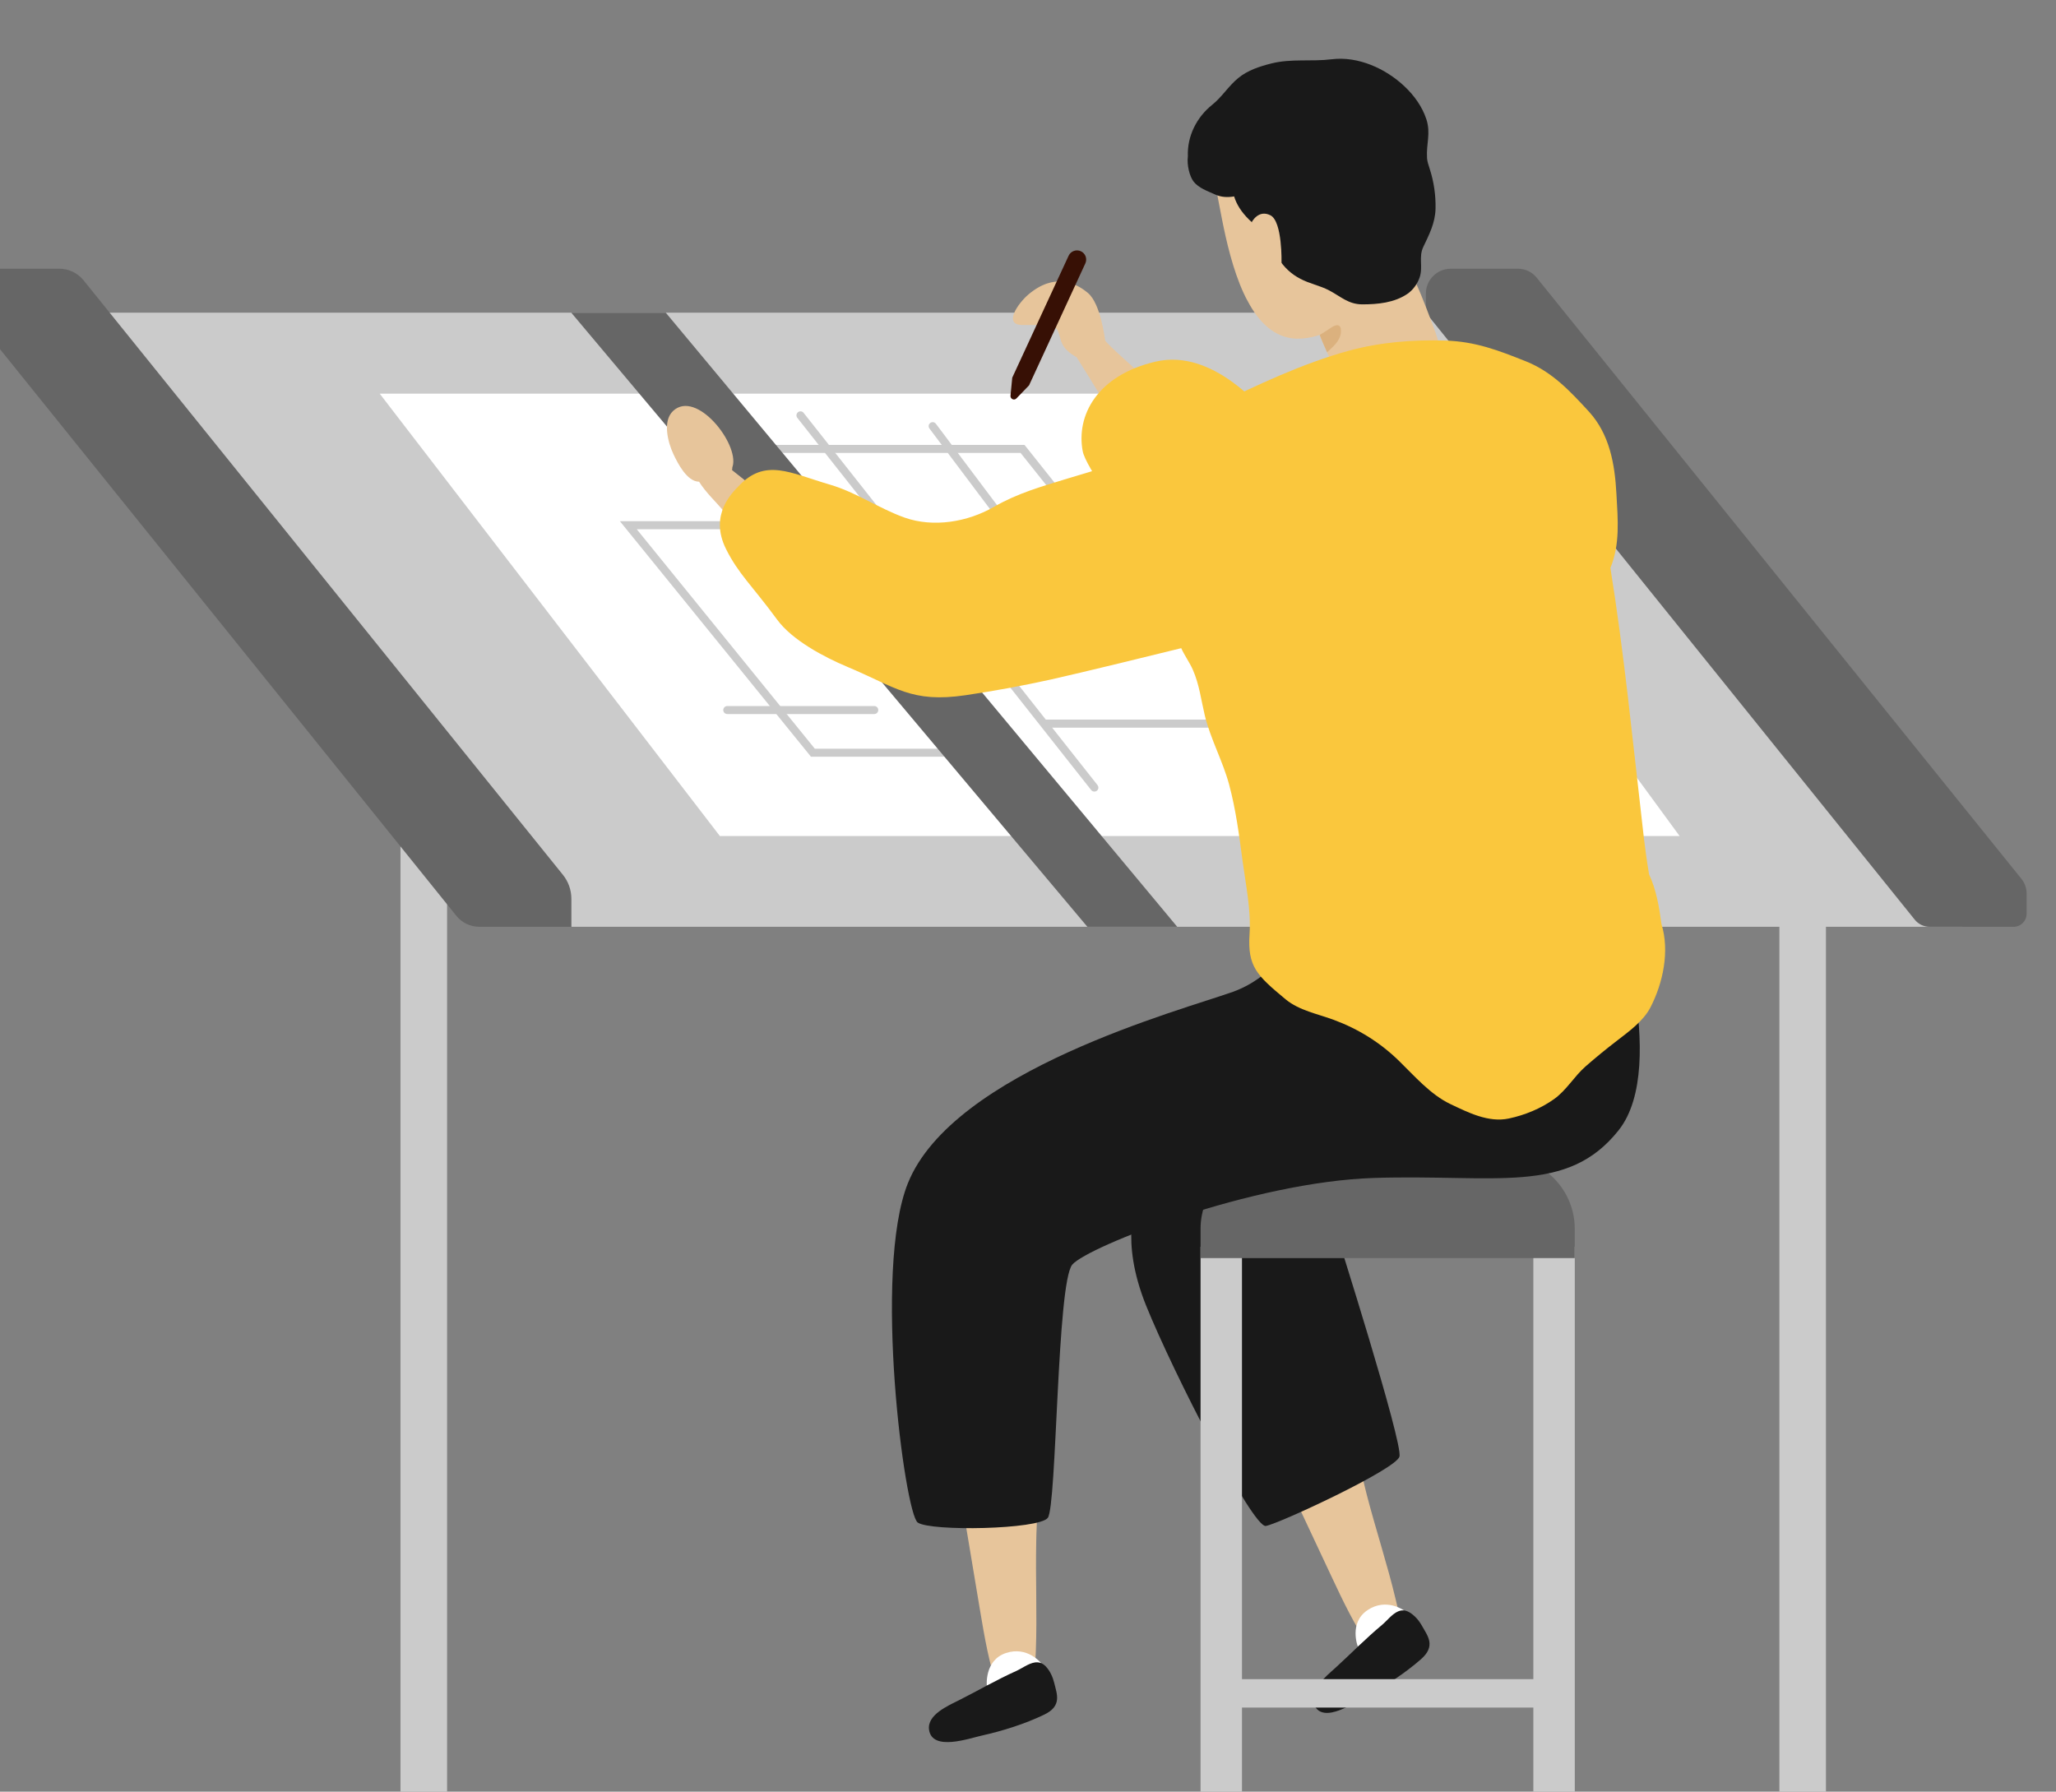 <svg width="140" height="122" viewBox="0 0 140 122" fill="none" xmlns="http://www.w3.org/2000/svg">
<rect x="0" y="0" width="140" height="122" fill="#808080" stroke="none"/>
<g clip-path="url(#clip0_128_108)">
<g clip-path="url(#clip1_128_108)">
<g clip-path="url(#clip2_128_108)">
<path fill-rule="evenodd" clip-rule="evenodd" d="M70.561 104.959C70.561 104.793 70.567 104.628 70.572 104.461C70.654 101.661 70.982 98.851 70.671 96.068C70.616 95.625 70.534 95.15 70.222 94.833C69.954 94.565 69.566 94.458 69.195 94.413C68.369 94.315 65.155 98.426 65.127 99.091C65.089 99.823 65.209 100.551 65.335 101.273L66.729 109.625C67.041 111.477 67.352 113.34 67.981 115.11C68.161 115.627 68.473 116.212 69.02 116.269C69.359 116.303 69.686 116.104 69.889 115.832C70.097 115.559 70.195 115.224 70.266 114.891C70.446 114.08 70.501 113.246 70.534 112.417C70.627 109.933 70.506 107.445 70.561 104.959Z" fill="#E7C59B"/>
<path fill-rule="evenodd" clip-rule="evenodd" d="M67.196 114.78C67.196 114.78 67.021 113.058 68.492 112.563C69.962 112.068 70.897 113.253 70.897 113.253L67.196 114.78Z" fill="white"/>
<path fill-rule="evenodd" clip-rule="evenodd" d="M70.46 113.204C70.028 113.269 69.585 113.611 69.18 113.792C67.846 114.393 66.616 115.112 65.31 115.77C64.577 116.14 63.096 116.764 63.265 117.807C63.5 119.26 65.993 118.374 66.846 118.183C68.278 117.864 69.782 117.392 71.104 116.756C72.334 116.166 71.968 115.36 71.788 114.604C71.689 114.196 71.504 113.783 71.214 113.475C70.974 113.225 70.723 113.166 70.46 113.204Z" fill="#191919"/>
<path fill-rule="evenodd" clip-rule="evenodd" d="M93.064 101.766C93.026 101.606 92.982 101.444 92.944 101.284C92.271 98.564 91.829 95.77 90.774 93.174C90.609 92.76 90.402 92.326 90.014 92.104C89.686 91.918 89.281 91.918 88.909 91.976C88.089 92.103 86.099 96.926 86.252 97.576C86.417 98.288 86.728 98.958 87.04 99.62C88.237 102.177 89.434 104.733 90.637 107.289C91.435 108.989 92.239 110.7 93.315 112.235C93.632 112.683 94.092 113.165 94.633 113.072C94.966 113.015 95.229 112.734 95.355 112.417C95.475 112.1 95.48 111.75 95.464 111.411C95.414 110.581 95.245 109.764 95.048 108.956C94.474 106.538 93.688 104.173 93.064 101.766Z" fill="#E7C59B"/>
<path fill-rule="evenodd" clip-rule="evenodd" d="M92.462 112.128C92.462 112.128 91.828 110.518 93.112 109.645C94.397 108.773 95.611 109.665 95.611 109.665L92.462 112.128Z" fill="white"/>
<path fill-rule="evenodd" clip-rule="evenodd" d="M95.185 109.734C94.781 109.913 94.447 110.361 94.108 110.645C92.982 111.582 91.993 112.605 90.91 113.589C90.304 114.142 89.046 115.141 89.489 116.101C90.107 117.437 92.272 115.914 93.042 115.499C94.332 114.809 95.655 113.95 96.76 112.982C97.787 112.082 97.219 111.404 96.836 110.725C96.634 110.358 96.344 110.011 95.978 109.793C95.683 109.617 95.42 109.627 95.185 109.734ZM77.434 81.796C77.434 81.796 76.198 84.347 78.051 88.924C79.899 93.502 85.317 104.06 86.197 103.908C87.082 103.757 95.031 100.068 95.293 99.188C95.561 98.308 90.931 83.731 90.931 83.731C90.931 83.731 87.131 77.131 86.864 77.131C86.601 77.131 77.434 81.796 77.434 81.796Z" fill="#191919"/>
<path fill-rule="evenodd" clip-rule="evenodd" d="M27.27 126H30.443V39.861H27.27V126Z" fill="#CBCBCB"/>
<path fill-rule="evenodd" clip-rule="evenodd" d="M41.018 126H16.686C16.509 126.005 16.334 125.974 16.169 125.91C16.005 125.846 15.855 125.749 15.729 125.626C15.602 125.503 15.501 125.356 15.433 125.193C15.364 125.031 15.329 124.856 15.329 124.679C15.329 124.503 15.364 124.328 15.433 124.166C15.501 124.003 15.602 123.856 15.729 123.733C15.855 123.609 16.005 123.513 16.169 123.449C16.334 123.385 16.509 123.354 16.686 123.359H41.018C41.194 123.354 41.37 123.385 41.535 123.449C41.699 123.513 41.849 123.609 41.975 123.733C42.102 123.856 42.203 124.003 42.271 124.166C42.34 124.328 42.375 124.503 42.375 124.679C42.375 124.856 42.34 125.031 42.271 125.193C42.203 125.356 42.102 125.503 41.975 125.626C41.849 125.749 41.699 125.846 41.535 125.91C41.37 125.974 41.194 126.005 41.018 126ZM121.164 126H124.335V57.816H121.164V126Z" fill="#CBCBCB"/>
<path fill-rule="evenodd" clip-rule="evenodd" d="M134.917 126H110.585C110.235 126 109.899 125.861 109.651 125.613C109.404 125.366 109.265 125.03 109.265 124.679C109.265 124.329 109.404 123.993 109.651 123.746C109.899 123.498 110.235 123.359 110.585 123.359H134.917C135.644 123.359 136.24 123.95 136.24 124.679C136.24 125.409 135.644 126 134.917 126ZM5.626 21.293H97.092L133.637 63.11H38.907L5.626 21.293Z" fill="#CBCBCB"/>
<path fill-rule="evenodd" clip-rule="evenodd" d="M25.857 26.806L49.02 56.93H114.371L92.308 26.806H25.857Z" fill="white"/>
<path fill-rule="evenodd" clip-rule="evenodd" d="M76.815 40.03L69.495 30.842H52.308V30.296H69.763L77.241 39.691L76.815 40.03Z" fill="#CBCBCB"/>
<path fill-rule="evenodd" clip-rule="evenodd" d="M74.522 53.902C74.48 53.902 74.439 53.893 74.401 53.875C74.363 53.857 74.329 53.831 74.303 53.799L54.29 28.45C54.268 28.422 54.252 28.389 54.242 28.354C54.233 28.32 54.23 28.284 54.235 28.248C54.24 28.212 54.252 28.178 54.27 28.147C54.287 28.116 54.311 28.089 54.34 28.067C54.368 28.045 54.4 28.029 54.435 28.019C54.469 28.009 54.505 28.006 54.541 28.011C54.576 28.015 54.61 28.026 54.641 28.044C54.672 28.061 54.7 28.085 54.722 28.113L74.735 53.463C74.779 53.52 74.799 53.591 74.791 53.663C74.783 53.734 74.747 53.799 74.692 53.845C74.643 53.882 74.583 53.902 74.522 53.902ZM66.673 51.527H55.22L55.138 51.425L42.21 35.49H51.602V36.036H43.357L55.484 50.982H66.674V51.528L66.673 51.527Z" fill="#CBCBCB"/>
<path fill-rule="evenodd" clip-rule="evenodd" d="M38.9 21.293L74.044 63.11H80.162L45.336 21.293H38.9Z" fill="#666666"/>
<path fill-rule="evenodd" clip-rule="evenodd" d="M75.454 45.189C75.412 45.189 75.37 45.179 75.332 45.16C75.294 45.141 75.261 45.113 75.236 45.079L63.29 29.18C63.268 29.152 63.253 29.119 63.244 29.085C63.235 29.05 63.233 29.014 63.238 28.979C63.243 28.943 63.255 28.909 63.274 28.879C63.292 28.848 63.316 28.821 63.345 28.8C63.465 28.71 63.635 28.733 63.727 28.854L75.672 44.754C75.694 44.783 75.709 44.815 75.718 44.85C75.727 44.885 75.729 44.921 75.724 44.956C75.719 44.992 75.707 45.026 75.689 45.056C75.67 45.087 75.646 45.114 75.617 45.135C75.57 45.17 75.512 45.19 75.453 45.19L75.454 45.189Z" fill="#CBCBCB"/>
<path fill-rule="evenodd" clip-rule="evenodd" d="M4.046 18.299H-0.527C-1.341 18.299 -2 18.957 -2 19.769V20.595C-2 21.047 -1.845 21.485 -1.562 21.837L31.075 62.362C31.456 62.834 32.031 63.109 32.639 63.109H38.907V61.2C38.907 60.607 38.703 60.032 38.331 59.57L5.685 19.081C5.487 18.836 5.238 18.639 4.954 18.504C4.67 18.368 4.359 18.298 4.045 18.298L4.046 18.299ZM103.374 18.299H98.787C97.853 18.299 97.093 19.056 97.093 19.989V21.293L130.379 62.62C130.625 62.93 131.002 63.11 131.401 63.11H137.109C137.226 63.11 137.342 63.087 137.45 63.043C137.558 62.998 137.656 62.932 137.739 62.85C137.822 62.767 137.887 62.669 137.932 62.561C137.977 62.453 138 62.337 138 62.22V60.851C138 60.483 137.874 60.126 137.644 59.841L104.631 18.899C104.325 18.519 103.86 18.299 103.374 18.299Z" fill="#666666"/>
<path fill-rule="evenodd" clip-rule="evenodd" d="M55.343 36.847C55.031 36.032 54.277 35.521 53.605 35.019C52.32 34.055 51.117 32.994 49.847 32.01C49.856 31.938 49.869 31.865 49.871 31.795C49.877 31.78 49.887 31.77 49.891 31.753C50.329 30.199 47.415 26.512 45.835 27.981C45.09 28.674 45.487 30.146 45.859 30.931C46.151 31.548 46.777 32.795 47.603 32.802C48.036 33.509 48.813 34.247 49.133 34.635C49.767 35.402 50.434 36.129 51.084 36.883C51.587 37.47 52.014 38.162 52.708 38.536C52.943 38.664 53.162 38.412 53.058 38.186C52.927 37.896 52.495 37.589 52.484 37.259C52.457 36.596 53.2 37.202 53.49 37.017C53.523 36.998 53.687 36.738 53.654 36.733C53.774 36.753 53.884 36.75 53.993 36.716C54.348 36.995 54.725 37.247 55.184 37.121C55.294 37.091 55.387 36.961 55.343 36.847Z" fill="#E7C59B"/>
<path fill-rule="evenodd" clip-rule="evenodd" d="M71.086 49.547H86.759V49H71.086V49.547ZM83.16 126C82.384 126 81.75 125.369 81.75 124.591V84.896H84.57V124.591C84.57 125.369 83.942 126 83.16 126ZM105.822 126C106.598 126 107.232 125.369 107.232 124.591V84.896H104.411V124.591C104.411 125.369 105.04 126 105.822 126Z" fill="#CBCBCB"/>
<path fill-rule="evenodd" clip-rule="evenodd" d="M107.23 85.668H81.75V83.669C81.75 83.029 81.877 82.396 82.122 81.805C82.367 81.214 82.727 80.677 83.18 80.225C83.632 79.773 84.17 79.415 84.761 79.171C85.353 78.927 85.986 78.801 86.626 78.802H102.354C102.994 78.801 103.627 78.927 104.219 79.171C104.81 79.415 105.348 79.773 105.8 80.225C106.253 80.677 106.613 81.214 106.858 81.805C107.103 82.396 107.23 83.029 107.23 83.669V85.668Z" fill="#666666"/>
<path fill-rule="evenodd" clip-rule="evenodd" d="M83.156 116.275H105.023V114.339H83.156V116.275Z" fill="#CBCBCB"/>
<path fill-rule="evenodd" clip-rule="evenodd" d="M98.666 26.665C98.628 27.473 98.518 28.344 98.054 28.904C97.392 29.691 96.069 29.601 95.129 29.559C93.872 29.5 92.472 29.057 91.505 28.244C91.029 27.843 90.635 27.325 90.548 26.692C90.515 26.443 90.4 25.054 90.898 25.081C90.848 25.075 90.592 24.526 90.362 23.988C90.154 23.523 89.963 23.063 89.925 22.968C89.908 22.915 89.887 22.862 89.865 22.805V22.799C89.815 22.82 89.766 22.836 89.723 22.852C89.254 22.998 88.764 23.07 88.273 23.063C86.771 23.005 85.705 21.933 84.945 20.475C84.939 20.47 84.939 20.465 84.934 20.46C84.851 20.31 84.774 20.157 84.704 20C84.694 19.985 84.688 19.963 84.677 19.947C83.95 18.357 83.507 16.441 83.201 14.883C83.141 14.581 83.086 14.302 83.037 14.033C82.977 13.711 82.917 13.415 82.867 13.156C82.703 12.337 82.687 11.709 83.408 11.176C85.289 9.797 87.252 9.733 89.455 9.998C91.925 10.288 91.893 13.018 93.555 14.213C95.386 15.533 95.534 17.307 96.381 19.182C96.895 20.328 97.332 21.511 97.764 22.688C98.076 23.528 98.376 25.292 99.005 25.92C99.224 26.142 98.961 26.644 98.666 26.665Z" fill="#E7C59B"/>
<path fill-rule="evenodd" clip-rule="evenodd" d="M97.171 10.776V10.741C97.111 9.796 97.439 9.081 97.127 8.122C96.843 7.262 96.297 6.502 95.641 5.884C94.356 4.667 92.475 3.812 90.677 4.036C89.299 4.207 87.933 3.981 86.587 4.317C85.779 4.52 84.964 4.78 84.314 5.317C83.658 5.851 83.214 6.598 82.554 7.126C81.493 7.969 80.832 9.261 80.886 10.638C80.81 11.246 81.001 11.99 81.263 12.349C81.608 12.803 82.236 13.015 82.739 13.242C83.149 13.432 83.603 13.452 84.035 13.374C84.205 13.928 84.532 14.44 85.046 14.948C85.582 15.475 86.189 15.867 86.544 16.532C86.73 16.88 86.844 17.25 87.052 17.588C87.408 18.18 87.921 18.661 88.534 18.978C89.157 19.315 89.874 19.442 90.496 19.769C91.3 20.192 91.819 20.725 92.766 20.725C93.815 20.725 94.936 20.617 95.826 20.017C96.215 19.753 96.521 19.326 96.668 18.887C96.914 18.16 96.581 17.511 96.92 16.807C97.324 15.954 97.723 15.191 97.75 14.227C97.773 13.305 97.64 12.386 97.357 11.508C97.281 11.268 97.193 11.028 97.171 10.776Z" fill="#191919"/>
<path fill-rule="evenodd" clip-rule="evenodd" d="M85.234 15.129C85.234 15.129 85.683 14.242 86.508 14.66C87.334 15.078 87.263 17.9 87.263 17.9L86.142 18.005L85.234 15.129Z" fill="#E7C59B"/>
<path fill-rule="evenodd" clip-rule="evenodd" d="M90.677 23.697C90.573 23.787 90.474 23.887 90.365 23.987C90.157 23.523 89.965 23.063 89.927 22.967C89.911 22.916 89.889 22.863 89.867 22.805C90.097 22.677 90.31 22.525 90.54 22.376C90.693 22.276 91.043 22.028 91.218 22.208C91.265 22.263 91.294 22.331 91.3 22.403C91.376 22.931 91.037 23.359 90.677 23.697Z" fill="#DBB17E"/>
<path fill-rule="evenodd" clip-rule="evenodd" d="M77.764 25.541C77.764 25.541 75.288 23.354 75.255 23.177C75.222 23 74.944 20.679 74.085 19.953C73.222 19.227 71.773 18.577 70.029 20.051C69.373 20.604 68.247 22.125 69.635 22.133C71.024 22.142 71.516 22.076 71.85 22.307C72.178 22.537 72.112 23.099 72.413 23.561C72.708 24.023 73.309 24.321 73.309 24.321C73.309 24.321 75.157 27.257 75.157 27.356C75.157 27.456 77.764 25.541 77.764 25.541Z" fill="#E7C59B"/>
<path fill-rule="evenodd" clip-rule="evenodd" d="M86.238 28.017C85.888 27.929 82.652 23.7 78.689 24.625C74.72 25.549 73.266 28.281 73.725 30.723C73.933 31.804 76.573 35.344 76.573 35.344C76.573 35.344 82.466 31.01 82.773 30.878C83.073 30.745 86.238 28.017 86.238 28.017Z" fill="#FAC73D"/>
<path fill-rule="evenodd" clip-rule="evenodd" d="M73.597 17.107C73.446 17.038 73.274 17.031 73.118 17.089C72.962 17.146 72.835 17.263 72.766 17.414L68.928 25.716L68.808 26.944C68.786 27.167 69.059 27.292 69.212 27.13L70.071 26.241L73.903 17.939C73.938 17.864 73.958 17.784 73.961 17.701C73.965 17.619 73.952 17.537 73.924 17.459C73.895 17.382 73.852 17.311 73.796 17.25C73.74 17.19 73.672 17.141 73.597 17.107Z" fill="#371005"/>
<path fill-rule="evenodd" clip-rule="evenodd" d="M109.695 60.76C109.695 60.76 113.735 72.518 110.225 76.954C106.721 81.391 101.85 79.947 93.563 80.211C85.276 80.475 74.08 84.876 73.019 86.108C71.964 87.341 71.964 102.568 71.347 103.359C70.729 104.151 63.377 104.291 62.491 103.675C61.611 103.059 59.424 86.529 61.824 80.563C64.912 72.906 80.514 68.769 83.953 67.537C87.391 66.304 88.627 62.872 88.627 62.872L109.695 60.76Z" fill="#191919"/>
<path fill-rule="evenodd" clip-rule="evenodd" d="M113.135 62.923C112.987 61.807 112.785 60.578 112.293 59.546C112.216 59.098 112.147 58.649 112.085 58.199C111.987 57.5 111.905 56.799 111.828 56.099C111.156 50.287 110.587 44.45 109.658 38.674C110.32 37.064 110.167 35.4 110.068 33.631C109.959 31.587 109.603 29.575 108.199 28.033C106.93 26.653 105.706 25.329 103.918 24.61C102.027 23.858 100.491 23.258 98.435 23.192C96.221 23.122 93.991 23.298 91.848 23.882C88.688 24.747 85.572 26.232 82.631 27.657C81.062 28.418 79.581 29.427 78.148 30.409C76.481 31.56 74.584 32.004 72.682 32.589C70.889 33.142 69.331 33.57 67.691 34.507C65.898 35.547 63.552 35.944 61.574 35.237C59.814 34.602 58.294 33.52 56.501 32.997C53.811 32.213 52.1 31.161 50.277 33.122C49.93 33.496 48.25 35.015 49.44 37.39C50.293 39.094 51.203 39.86 52.925 42.202C53.937 43.584 56.107 44.74 57.681 45.4C61.016 46.795 62.038 47.885 65.745 47.34C67.698 47.051 69.64 46.694 71.567 46.268C73.6 45.816 78.968 44.501 80.434 44.136C80.658 44.638 81.018 45.129 81.226 45.609C81.669 46.623 81.784 47.647 82.036 48.704C82.429 50.33 83.254 51.797 83.692 53.412C84.151 55.118 84.38 56.874 84.61 58.622C84.829 60.243 85.195 61.974 85.086 63.598C84.938 65.822 85.583 66.419 87.535 68.042C88.459 68.809 89.727 69.039 90.825 69.447C92.498 70.067 93.985 70.993 95.265 72.242C96.315 73.267 97.407 74.533 98.752 75.175C99.977 75.757 101.36 76.461 102.748 76.162C103.836 75.93 104.908 75.489 105.815 74.846C106.673 74.236 107.187 73.296 107.98 72.604C108.665 72.006 109.369 71.43 110.09 70.877C110.91 70.242 111.888 69.547 112.38 68.605C113.244 66.935 113.703 64.765 113.135 62.923Z" fill="#FAC73D"/>
<path fill-rule="evenodd" clip-rule="evenodd" d="M59.53 48.622H49.523C49.487 48.622 49.452 48.615 49.419 48.601C49.385 48.587 49.355 48.567 49.33 48.542C49.305 48.517 49.285 48.486 49.271 48.453C49.257 48.42 49.25 48.385 49.25 48.349C49.25 48.313 49.257 48.278 49.271 48.245C49.285 48.211 49.305 48.181 49.33 48.156C49.355 48.13 49.385 48.11 49.419 48.097C49.452 48.083 49.487 48.076 49.523 48.076H59.53C59.684 48.076 59.804 48.198 59.804 48.349C59.804 48.499 59.683 48.622 59.53 48.622Z" fill="#CBCBCB"/>
</g>
</g>
</g>
<defs>
<clipPath id="clip0_128_108">
<rect width="140" height="122" fill="white"/>
</clipPath>
<clipPath id="clip1_128_108">
<rect width="140" height="122" fill="white" transform="translate(-2 4)"/>
</clipPath>
<clipPath id="clip2_128_108">
<rect width="140" height="122" fill="white" transform="translate(-2 4)"/>
</clipPath>
</defs>
</svg>
